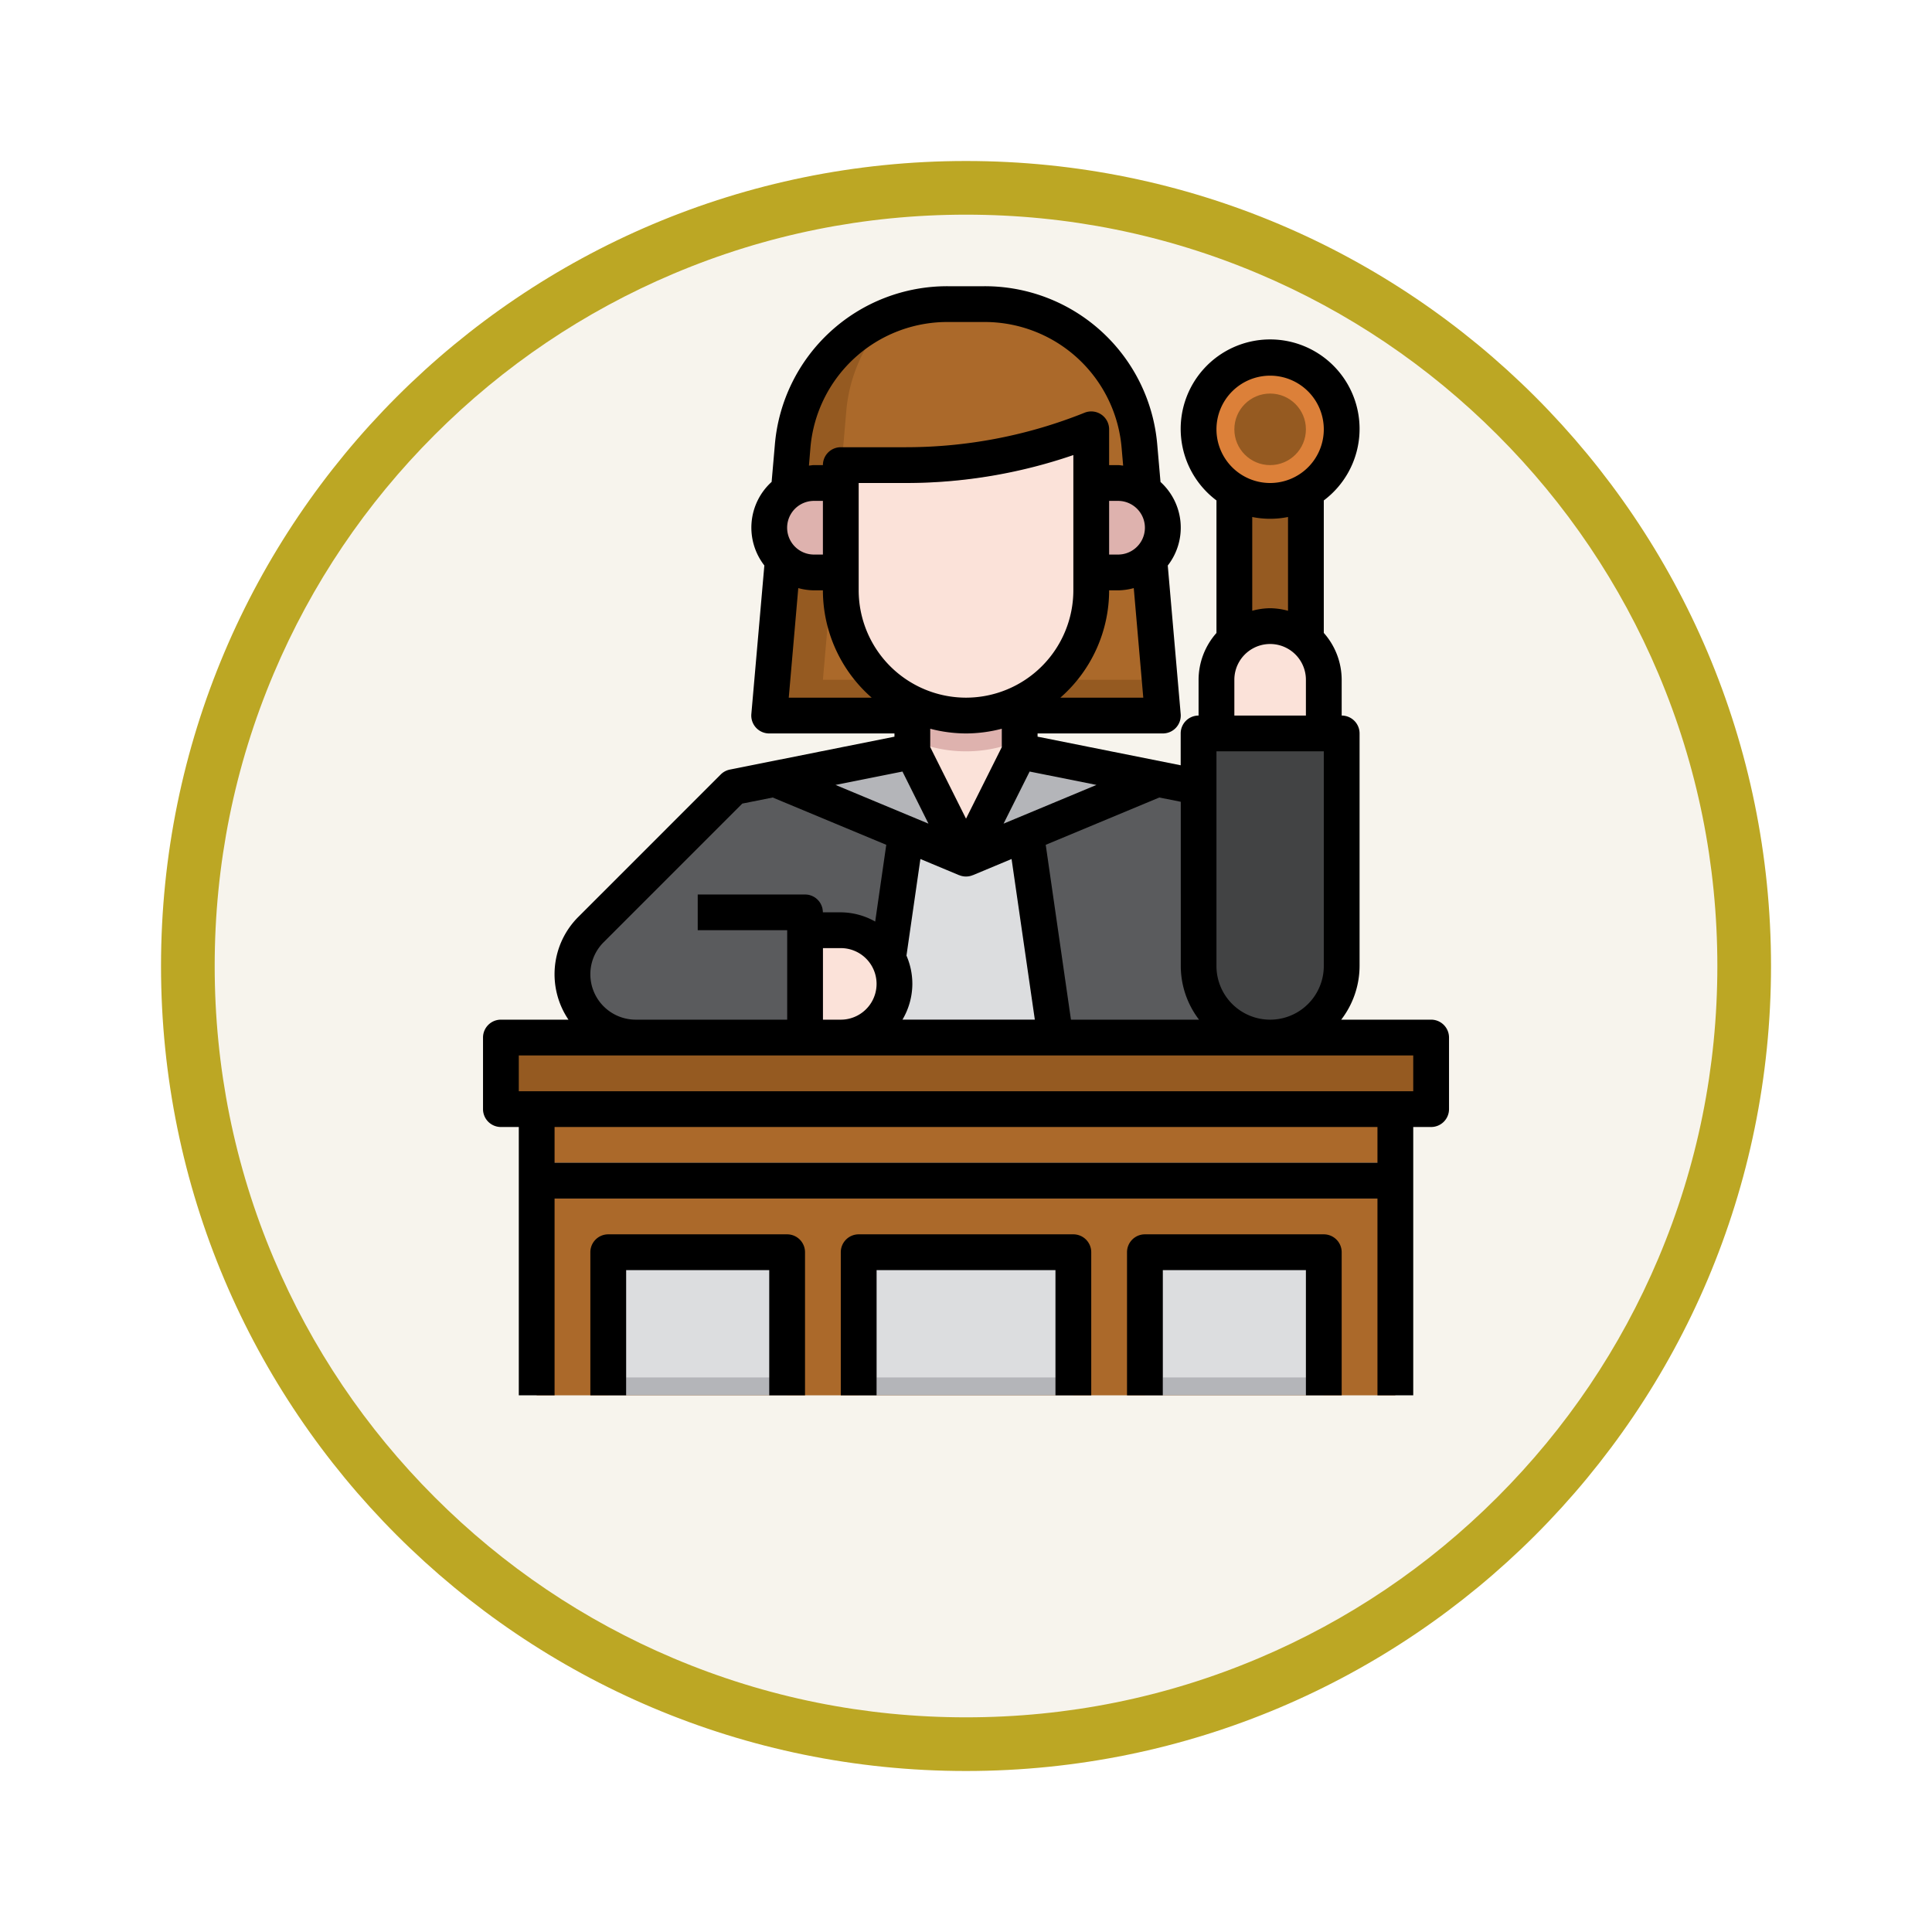 <svg xmlns="http://www.w3.org/2000/svg" xmlns:xlink="http://www.w3.org/1999/xlink" width="108" height="108" viewBox="0 0 108 108">
  <defs>
    <filter id="Fondo" x="0" y="0" width="108" height="108" filterUnits="userSpaceOnUse">
      <feOffset dy="3" input="SourceAlpha"/>
      <feGaussianBlur stdDeviation="3" result="blur"/>
      <feFlood flood-opacity="0.161"/>
      <feComposite operator="in" in2="blur"/>
      <feComposite in="SourceGraphic"/>
    </filter>
  </defs>
  <g id="Group_1143792" data-name="Group 1143792" transform="translate(-1165.999 -4672)">
    <g transform="matrix(1, 0, 0, 1, 1166, 4672)" filter="url(#Fondo)">
      <g id="Fondo-2" data-name="Fondo" transform="translate(9 6)" fill="#f7f4ed">
        <path d="M 45 88.5 C 39.127 88.5 33.43 87.35 28.068 85.082 C 22.889 82.891 18.236 79.755 14.241 75.759 C 10.245 71.764 7.109 67.111 4.918 61.932 C 2.65 56.57 1.5 50.873 1.5 45 C 1.5 39.127 2.65 33.43 4.918 28.068 C 7.109 22.889 10.245 18.236 14.241 14.241 C 18.236 10.245 22.889 7.109 28.068 4.918 C 33.43 2.65 39.127 1.5 45 1.5 C 50.873 1.5 56.57 2.65 61.932 4.918 C 67.111 7.109 71.764 10.245 75.759 14.241 C 79.755 18.236 82.891 22.889 85.082 28.068 C 87.35 33.43 88.5 39.127 88.5 45 C 88.5 50.873 87.35 56.57 85.082 61.932 C 82.891 67.111 79.755 71.764 75.759 75.759 C 71.764 79.755 67.111 82.891 61.932 85.082 C 56.57 87.35 50.873 88.5 45 88.5 Z" stroke="none"/>
        <path d="M 45 3 C 39.329 3 33.829 4.11 28.653 6.299 C 23.652 8.415 19.16 11.443 15.302 15.302 C 11.443 19.16 8.415 23.652 6.299 28.653 C 4.11 33.829 3 39.329 3 45 C 3 50.671 4.11 56.171 6.299 61.347 C 8.415 66.348 11.443 70.84 15.302 74.698 C 19.16 78.557 23.652 81.585 28.653 83.701 C 33.829 85.89 39.329 87 45 87 C 50.671 87 56.171 85.89 61.347 83.701 C 66.348 81.585 70.84 78.557 74.698 74.698 C 78.557 70.84 81.585 66.348 83.701 61.347 C 85.89 56.171 87 50.671 87 45 C 87 39.329 85.89 33.829 83.701 28.653 C 81.585 23.652 78.557 19.16 74.698 15.302 C 70.84 11.443 66.348 8.415 61.347 6.299 C 56.171 4.11 50.671 3 45 3 M 45 0 C 69.853 0 90 20.147 90 45 C 90 69.853 69.853 90 45 90 C 20.147 90 0 69.853 0 45 C 0 20.147 20.147 0 45 0 Z" stroke="none" fill="#bca724"/>
      </g>
    </g>
    <g id="Group_1143791" data-name="Group 1143791" transform="translate(1188 4687)">
      <path id="Path_978848" data-name="Path 978848" d="M47,12.464h4v8.3H47Z" fill="#955a21"/>
      <path id="Path_978849" data-name="Path 978849" d="M13.536,43a3.536,3.536,0,0,1-2.5-6.036L19,29l10-2V24.326h6V27l10,2,4,14Z" fill="#5a5b5d"/>
      <path id="Path_978850" data-name="Path 978850" d="M43,25,41.907,12.435l-.214-2.464A8.726,8.726,0,0,0,33,2H31a8.724,8.724,0,0,0-8.692,7.97l-.214,2.465L21,25Z" fill="#955a21"/>
      <path id="Path_978851" data-name="Path 978851" d="M41.907,12.435l-.214-2.464A8.726,8.726,0,0,0,33,2H31a8.7,8.7,0,0,0-3.212.611,8.687,8.687,0,0,0-2.48,5.358l-.214,2.466L24,23H42.826Z" fill="#ab692a"/>
      <path id="Path_978852" data-name="Path 978852" d="M39,18a7,7,0,1,1-14,0V11h3.615A27.967,27.967,0,0,0,39,9Z" fill="#deb2ae"/>
      <path id="Path_978853" data-name="Path 978853" d="M25,12H23.5a2.5,2.5,0,0,0,0,5H25" fill="#deb2ae"/>
      <path id="Path_978854" data-name="Path 978854" d="M39,12h1.5a2.5,2.5,0,0,1,0,5H39" fill="#deb2ae"/>
      <path id="Path_978855" data-name="Path 978855" d="M8,47H56V63H8Z" fill="#ab692a"/>
      <g id="Group_1143790" data-name="Group 1143790">
        <path id="Path_978856" data-name="Path 978856" d="M8,50H56v2H8Z" fill="#b4b5b9"/>
        <path id="Path_978857" data-name="Path 978857" d="M26,63V55H38v8" fill="#b4b5b9"/>
        <path id="Path_978858" data-name="Path 978858" d="M12,63V55H22v8" fill="#b4b5b9"/>
        <path id="Path_978859" data-name="Path 978859" d="M42,63V55H52v8" fill="#b4b5b9"/>
      </g>
      <path id="Path_978860" data-name="Path 978860" d="M53,39V26H45V39a4,4,0,0,0,8,0Z" fill="#424344"/>
      <path id="Path_978861" data-name="Path 978861" d="M46,26V23a3,3,0,0,1,6,0v3" fill="#fbe2d9"/>
      <path id="Path_978862" data-name="Path 978862" d="M37,43,35.356,31.6H28.644L27,43Z" fill="#dcdddf"/>
      <circle id="Ellipse_11554" data-name="Ellipse 11554" cx="4" cy="4" r="4" transform="translate(45 5)" fill="#dc8039"/>
      <circle id="Ellipse_11555" data-name="Ellipse 11555" cx="2" cy="2" r="2" transform="translate(47 7)" fill="#955a21"/>
      <path id="Path_978863" data-name="Path 978863" d="M29,27l3,6L21.3,28.541" fill="#b4b5b9"/>
      <path id="Path_978864" data-name="Path 978864" d="M35,27l-3,6,10.7-4.458" fill="#b4b5b9"/>
      <path id="Path_978865" data-name="Path 978865" d="M25,12v6a7,7,0,1,0,14,0V10a27.968,27.968,0,0,1-10.385,2Z" fill="#fbe2d9"/>
      <path id="Path_978866" data-name="Path 978866" d="M35,24.32V27l-3,6-3-6V24.32A6.958,6.958,0,0,0,35,24.32Z" fill="#deb2ae"/>
      <path id="Path_978867" data-name="Path 978867" d="M29,26.386V27l3,6,3-6v-.614a7.636,7.636,0,0,1-6,0Z" fill="#fbe2d9"/>
      <path id="Path_978868" data-name="Path 978868" d="M23,37h2a3,3,0,1,1,0,6H23" fill="#fbe2d9"/>
      <path id="Path_978869" data-name="Path 978869" d="M24,43H22V37H17V35h6a1,1,0,0,1,1,1Z" fill="#77787c"/>
      <path id="Path_978870" data-name="Path 978870" d="M6,43H58v4H6Z" fill="#955a21"/>
      <path id="Path_978871" data-name="Path 978871" d="M10,45H58V43H8A2,2,0,0,0,10,45Z" fill="#ab692a"/>
      <path id="Path_978872" data-name="Path 978872" d="M6,43H58v4H6Z" fill="#955a21"/>
      <path id="Path_978873" data-name="Path 978873" d="M13,55h9v7H13Z" fill="#dcdddf"/>
      <path id="Path_978874" data-name="Path 978874" d="M27,55H38v7H27Z" fill="#dcdddf"/>
      <path id="Path_978875" data-name="Path 978875" d="M43,55h9v7H43Z" fill="#dcdddf"/>
      <path id="Path_978876" data-name="Path 978876" d="M57,63V48h1a1,1,0,0,0,1-1V43a1,1,0,0,0-1-1H52.974A4.948,4.948,0,0,0,54,39V26a1,1,0,0,0-1-1V23a3.963,3.963,0,0,0-1-2.62V12.974a5,5,0,1,0-6,0v7.409A3.962,3.962,0,0,0,45,23v2a1,1,0,0,0-1,1v1.78l-8-1.6V26h7a1,1,0,0,0,1-1.087l-.722-8.3a3.448,3.448,0,0,0-.406-4.671l-.179-2.055A9.672,9.672,0,0,0,33,1H31a9.669,9.669,0,0,0-9.688,8.882l-.179,2.057a3.448,3.448,0,0,0-.406,4.671L20,24.913A1,1,0,0,0,21,26h7v.181L18.8,28.02a1,1,0,0,0-.511.273l-7.964,7.965A4.53,4.53,0,0,0,9.777,42H6a1,1,0,0,0-1,1v4a1,1,0,0,0,1,1H7V63H9V52H55V63ZM46,39V27h6V39a3,3,0,0,1-6,0ZM49,6a3,3,0,1,1-3,3A3,3,0,0,1,49,6Zm0,8a5,5,0,0,0,1-.1v5.243A4.008,4.008,0,0,0,49,19a3.925,3.925,0,0,0-1,.142V13.9A5,5,0,0,0,49,14Zm-2,9a2,2,0,0,1,4,0v2H47ZM45.026,42h-7.16l-1.41-9.774,6.349-2.645,1.2.239V39A4.948,4.948,0,0,0,45.026,42ZM24,38h1a2,2,0,1,1,0,4H24Zm5,2a3.969,3.969,0,0,0-.329-1.581l.779-5.4,2.154.9h.008a.985.985,0,0,0,.773,0h.008l2.154-.9,1.3,8.98h-7.4A3.959,3.959,0,0,0,29,40Zm3-16a6.006,6.006,0,0,1-6-6V12h2.615A28.821,28.821,0,0,0,38,10.438V18A6.006,6.006,0,0,1,32,24Zm0,2a7.953,7.953,0,0,0,2-.263v1.027l-2,4-2-4V25.737A7.953,7.953,0,0,0,32,26Zm7.291,2.878L34.1,31.042l1.456-2.912ZM37.274,24A7.976,7.976,0,0,0,40,18h.5a3.433,3.433,0,0,0,.877-.125L41.909,24ZM40,13h.5a1.5,1.5,0,1,1,0,3H40ZM23.3,10.056A7.682,7.682,0,0,1,31,3h2a7.684,7.684,0,0,1,7.7,7.058l.084.97c-.1-.007-.184-.028-.284-.028H40V9a1,1,0,0,0-1.372-.929A26.809,26.809,0,0,1,28.615,10H25a1,1,0,0,0-1,1h-.5c-.1,0-.187.021-.281.028ZM24,16h-.5a1.5,1.5,0,1,1,0-3H24Zm-1.377,1.875A3.433,3.433,0,0,0,23.5,18H24a7.976,7.976,0,0,0,2.726,6H22.091ZM28.447,28.13,29.9,31.042l-5.195-2.164ZM11,39.465a2.52,2.52,0,0,1,.743-1.793l7.75-7.751,1.7-.34,6.349,2.645-.619,4.29A3.946,3.946,0,0,0,25,36H24a1,1,0,0,0-1-1H17v2h5v5H13.536A2.539,2.539,0,0,1,11,39.465ZM7,44H57v2H7Zm2,6V48H55v2Z"/>
      <path id="Path_978877" data-name="Path 978877" d="M39,63V55a1,1,0,0,0-1-1H26a1,1,0,0,0-1,1v8h2V56H37v7Z"/>
      <path id="Path_978878" data-name="Path 978878" d="M23,63V55a1,1,0,0,0-1-1H12a1,1,0,0,0-1,1v8h2V56h8v7Z"/>
      <path id="Path_978879" data-name="Path 978879" d="M53,63V55a1,1,0,0,0-1-1H42a1,1,0,0,0-1,1v8h2V56h8v7Z"/>
    </g>
  </g>
</svg>
